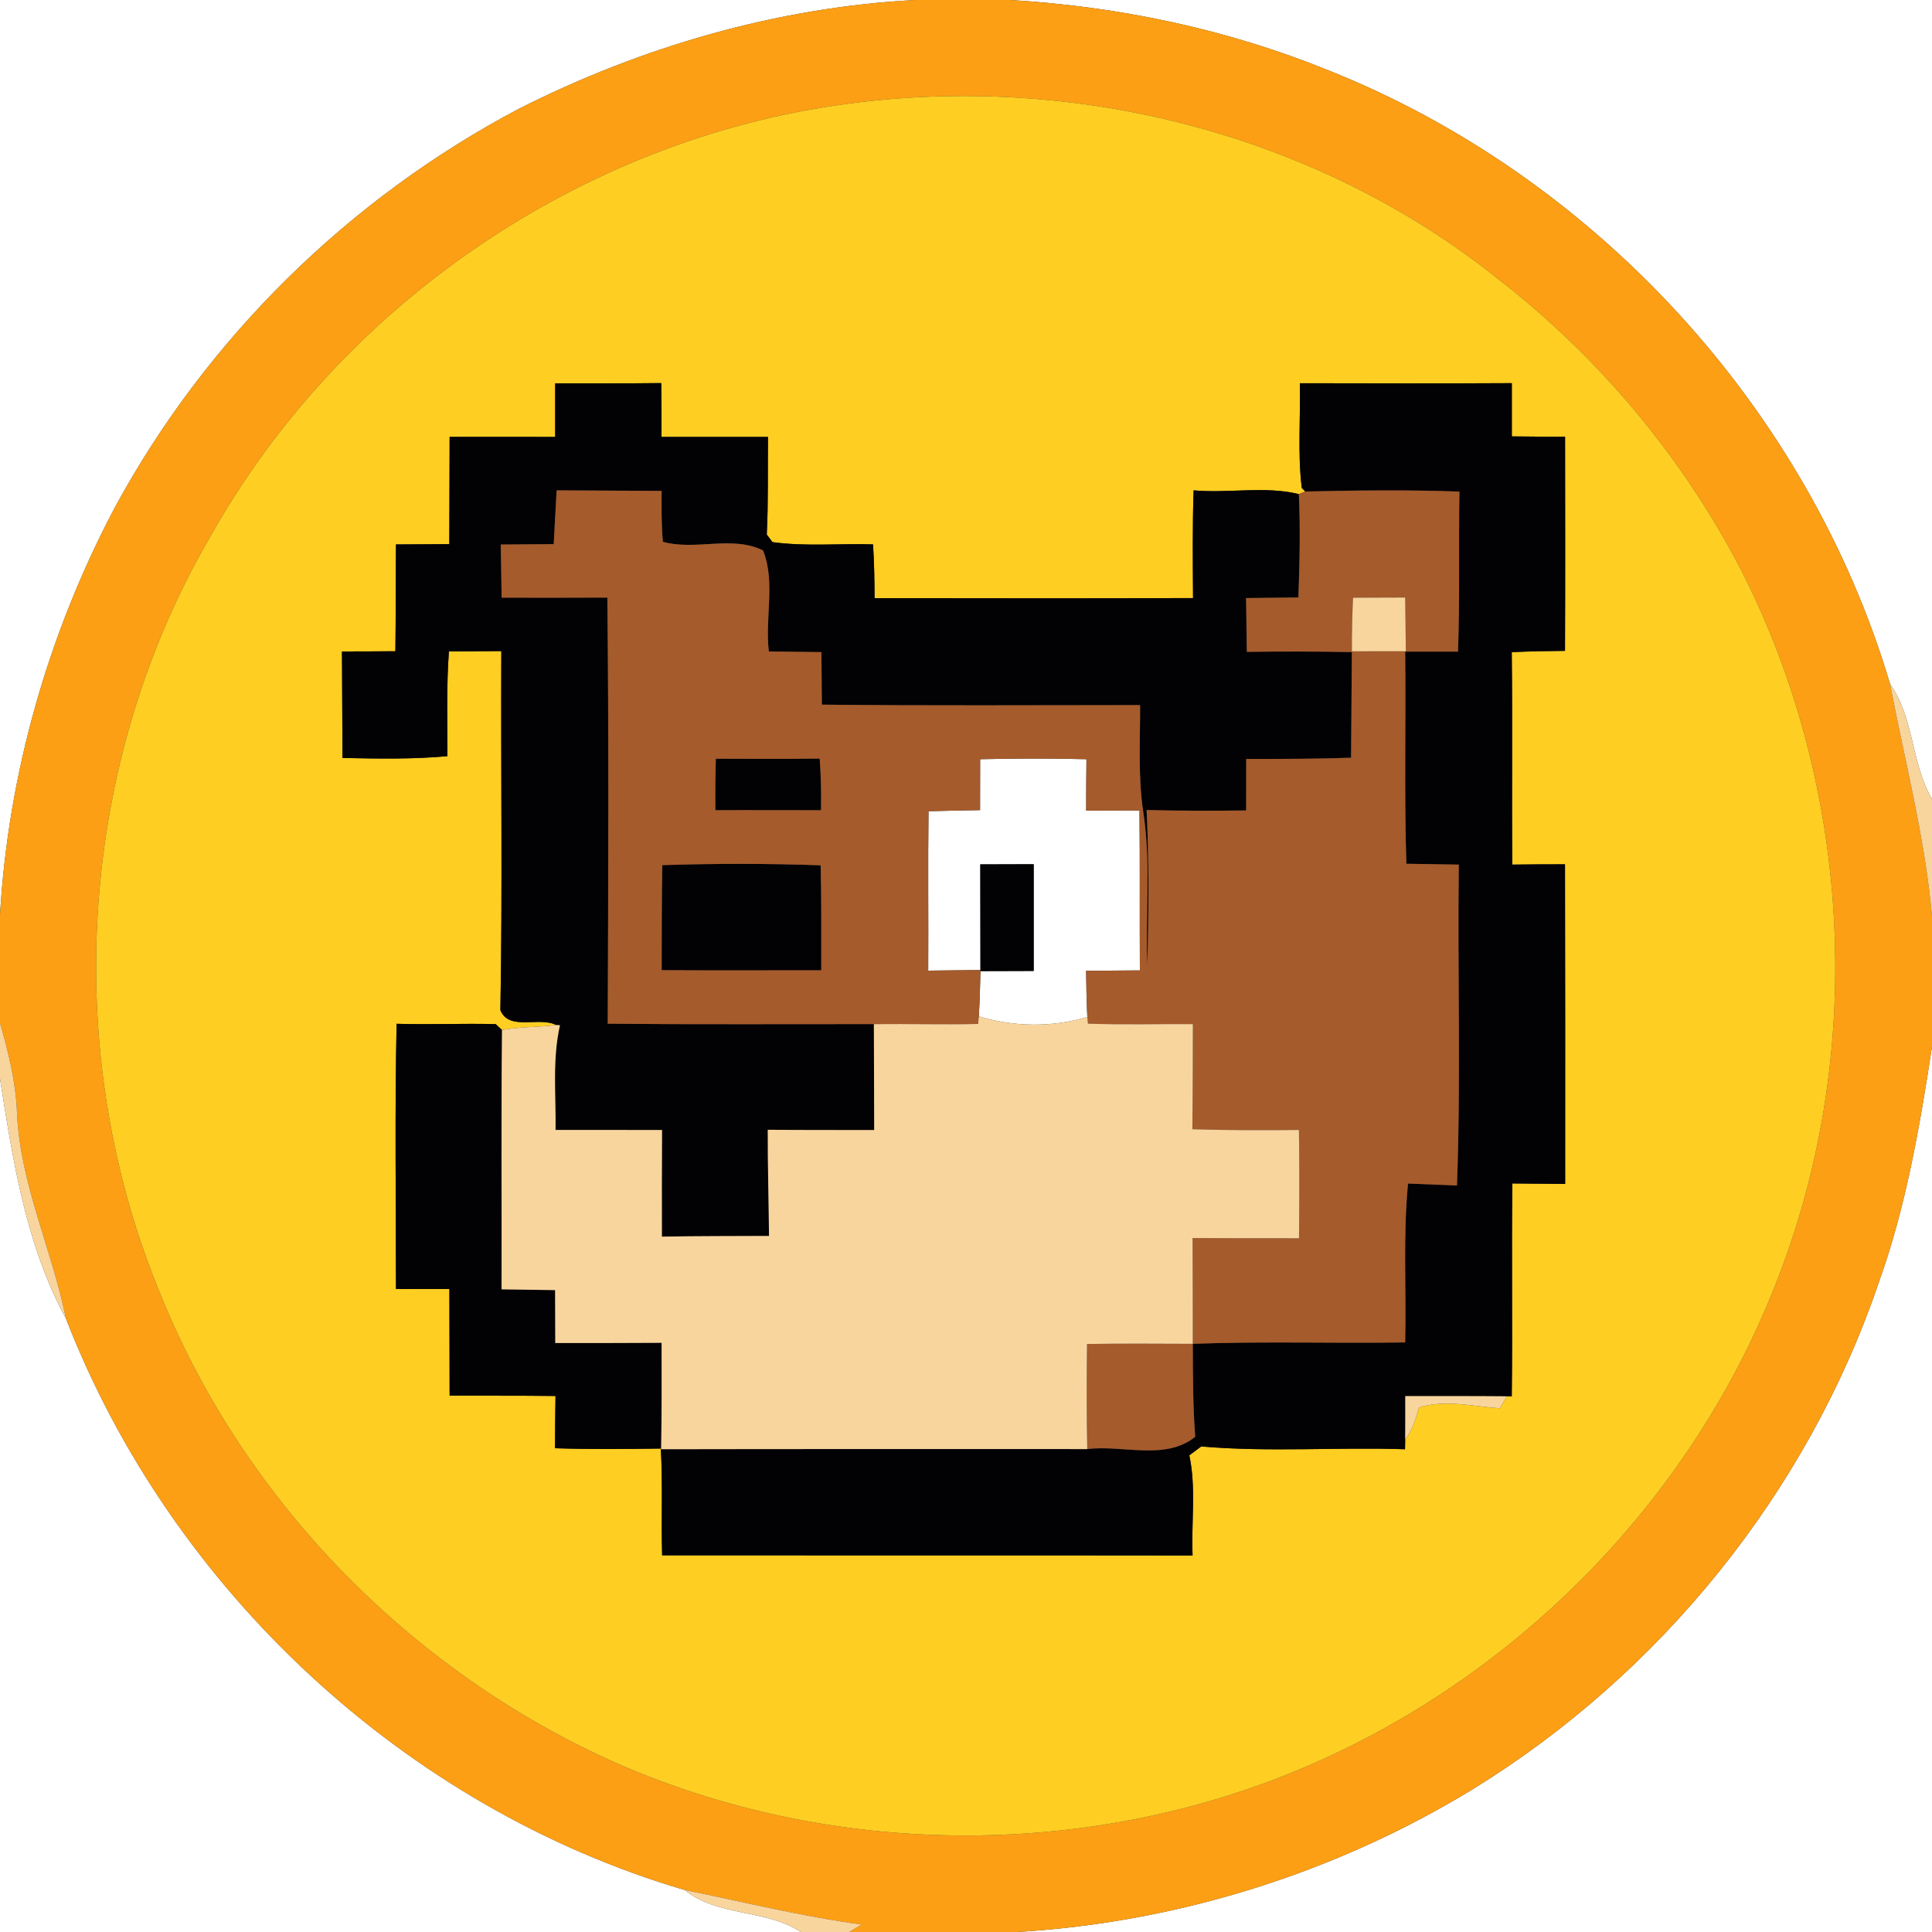 <?xml version="1.0" encoding="UTF-8" ?>
<!DOCTYPE svg PUBLIC "-//W3C//DTD SVG 1.1//EN" "http://www.w3.org/Graphics/SVG/1.1/DTD/svg11.dtd">
<svg width="250pt" height="250pt" viewBox="0 0 250 250" version="1.1" xmlns="http://www.w3.org/2000/svg">
<rect x="0" y="0" width="250" height="250" fill="#333333" stroke="none"/>
<g id="#fefffeff">
<path fill="#fefffe" opacity="1.00" d=" M 0.00 0.00 L 118.42 0.00 C 100.58 0.95 83.03 6.04 67.12 14.09 C 45.13 25.70 26.67 43.84 14.83 65.73 C 6.25 81.96 1.07 100.07 0.00 118.40 L 0.00 0.00 Z" />
<path fill="#fefffe" opacity="1.00" d=" M 130.68 0.00 L 250.00 0.00 L 250.00 103.39 C 247.27 98.74 247.71 92.93 244.57 88.50 C 233.97 52.83 206.35 22.79 171.79 9.06 C 158.73 3.76 144.74 0.83 130.68 0.00 Z" />
<path fill="#fefffe" opacity="1.00" d=" M 126.83 98.24 C 131.42 98.14 136.00 98.12 140.59 98.24 C 140.56 100.45 140.55 102.67 140.55 104.89 C 142.85 104.88 145.15 104.87 147.45 104.87 C 147.52 111.77 147.46 118.67 147.50 125.57 C 145.18 125.58 142.86 125.60 140.54 125.62 C 140.57 127.61 140.60 129.60 140.70 131.60 C 136.13 132.96 131.23 132.90 126.66 131.52 C 126.78 129.57 126.83 127.61 126.87 125.66 C 129.16 125.65 131.46 125.65 133.76 125.64 C 133.76 121.04 133.76 116.43 133.76 111.83 C 131.46 111.84 129.15 111.84 126.85 111.85 C 126.84 116.41 126.88 120.96 126.87 125.52 C 124.62 125.55 122.36 125.57 120.11 125.60 C 120.15 118.72 120.06 111.84 120.15 104.97 C 122.37 104.91 124.59 104.87 126.82 104.83 C 126.82 102.63 126.83 100.43 126.83 98.24 Z" />
<path fill="#fefffe" opacity="1.00" d=" M 243.06 166.10 C 246.63 156.19 248.42 145.79 250.00 135.42 L 250.00 250.00 L 131.56 250.00 C 152.31 248.78 172.78 242.38 190.53 231.55 C 214.85 216.60 233.83 193.13 243.06 166.10 Z" />
<path fill="#fefffe" opacity="1.00" d=" M 0.00 139.58 C 1.67 150.17 3.34 161.08 8.53 170.61 C 22.15 205.70 52.43 233.91 88.59 244.56 C 92.94 248.06 99.05 246.99 103.64 250.00 L 0.00 250.00 L 0.00 139.58 Z" />
</g>
<g id="#fc9f15ff">
<path fill="#fc9f15" opacity="1.00" d=" M 118.42 0.00 L 130.68 0.00 C 144.74 0.83 158.73 3.76 171.79 9.06 C 206.35 22.79 233.97 52.83 244.57 88.50 C 246.48 98.50 249.10 108.41 250.00 118.59 L 250.00 135.42 C 248.42 145.79 246.63 156.19 243.06 166.10 C 233.83 193.13 214.85 216.60 190.53 231.55 C 172.78 242.38 152.31 248.78 131.56 250.00 L 109.89 250.00 L 111.49 249.03 C 103.76 247.99 96.21 246.11 88.59 244.56 C 52.43 233.91 22.15 205.70 8.53 170.61 C 6.73 161.67 2.60 153.21 2.20 143.98 C 2.05 140.02 1.09 136.17 0.00 132.37 L 0.00 118.40 C 1.07 100.07 6.25 81.96 14.83 65.73 C 26.67 43.84 45.13 25.70 67.12 14.09 C 83.03 6.04 100.58 0.95 118.42 0.00 M 109.39 13.47 C 75.31 18.05 44.10 39.38 27.28 69.31 C 10.24 98.39 7.76 135.43 20.41 166.62 C 31.17 193.91 53.15 216.38 79.92 228.22 C 108.97 240.91 143.40 240.64 172.14 227.20 C 197.95 215.22 219.05 193.18 229.56 166.69 C 241.53 136.98 239.81 102.18 225.26 73.67 C 217.67 59.07 206.84 46.15 193.84 36.09 C 170.39 17.31 139.05 9.40 109.39 13.47 Z" />
</g>
<g id="#fece22ff">
<path fill="#fece22" opacity="1.00" d=" M 109.39 13.47 C 139.05 9.40 170.39 17.31 193.84 36.09 C 206.84 46.15 217.67 59.07 225.26 73.67 C 239.81 102.18 241.53 136.98 229.56 166.69 C 219.05 193.18 197.95 215.22 172.14 227.20 C 143.40 240.64 108.97 240.91 79.92 228.22 C 53.15 216.38 31.17 193.91 20.41 166.62 C 7.76 135.43 10.24 98.39 27.28 69.31 C 44.10 39.38 75.31 18.05 109.39 13.47 M 71.84 49.61 C 71.83 51.92 71.83 54.23 71.84 56.54 C 67.29 56.52 62.73 56.54 58.18 56.53 C 58.17 61.16 58.15 65.78 58.14 70.41 C 55.84 70.43 53.54 70.44 51.24 70.45 C 51.19 75.05 51.23 79.66 51.16 84.27 C 48.86 84.29 46.56 84.30 44.25 84.30 C 44.29 88.89 44.28 93.48 44.32 98.08 C 48.84 98.17 53.38 98.26 57.89 97.85 C 57.90 93.33 57.76 88.81 58.09 84.29 C 60.35 84.29 62.61 84.27 64.87 84.25 C 64.80 99.74 65.03 115.23 64.75 130.71 C 65.86 133.46 69.75 131.50 71.98 132.64 C 69.65 132.93 67.28 132.86 64.96 133.28 C 64.76 133.09 64.35 132.71 64.14 132.52 C 59.87 132.42 55.60 132.60 51.32 132.48 C 51.08 143.92 51.24 155.36 51.24 166.80 C 53.54 166.80 55.84 166.80 58.15 166.79 C 58.16 171.39 58.16 175.99 58.18 180.59 C 62.74 180.62 67.31 180.58 71.88 180.64 C 71.84 182.89 71.83 185.14 71.82 187.40 C 76.38 187.55 80.94 187.51 85.51 187.44 C 85.77 192.04 85.55 196.65 85.68 201.26 C 108.56 201.28 131.44 201.25 154.32 201.28 C 154.14 196.96 154.80 192.58 153.90 188.32 C 154.41 187.93 154.92 187.55 155.44 187.17 C 164.19 187.93 173.02 187.24 181.81 187.53 C 181.81 187.21 181.83 186.58 181.83 186.26 C 182.77 185.05 183.20 183.57 183.62 182.12 C 187.06 181.06 190.60 182.00 194.08 182.23 C 194.31 181.84 194.76 181.07 194.98 180.68 L 195.62 180.68 C 195.74 171.50 195.58 162.32 195.70 153.14 C 197.97 153.15 200.25 153.17 202.53 153.20 C 202.54 139.41 202.54 125.63 202.51 111.84 C 200.24 111.84 197.97 111.85 195.69 111.88 C 195.61 102.71 195.73 93.55 195.62 84.39 C 197.92 84.28 200.21 84.24 202.51 84.22 C 202.55 74.98 202.53 65.75 202.52 56.51 C 200.22 56.51 197.92 56.50 195.63 56.47 C 195.64 54.17 195.64 51.87 195.63 49.58 C 186.49 49.63 177.34 49.61 168.20 49.59 C 168.30 54.10 167.90 58.64 168.45 63.13 L 168.90 63.60 L 168.07 63.94 C 163.78 62.86 158.95 63.86 154.45 63.45 C 154.30 68.10 154.35 72.74 154.38 77.39 C 140.64 77.44 126.91 77.42 113.17 77.40 C 113.16 75.08 113.12 72.76 112.97 70.44 C 108.64 70.31 104.27 70.74 99.96 70.15 C 99.78 69.91 99.41 69.42 99.22 69.17 C 99.43 64.96 99.33 60.75 99.38 56.54 C 94.79 56.53 90.19 56.54 85.60 56.54 C 85.61 54.22 85.60 51.90 85.57 49.57 C 80.99 49.63 76.42 49.59 71.84 49.61 Z" />
</g>
<g id="#020103ff">
<path fill="#020103" opacity="1.00" d=" M 71.84 49.61 C 76.42 49.59 80.99 49.63 85.57 49.57 C 85.60 51.90 85.61 54.22 85.60 56.54 C 90.19 56.54 94.79 56.53 99.38 56.54 C 99.33 60.75 99.43 64.96 99.22 69.17 C 99.41 69.42 99.78 69.91 99.96 70.15 C 104.27 70.74 108.64 70.31 112.97 70.44 C 113.12 72.76 113.16 75.08 113.17 77.40 C 126.91 77.42 140.64 77.44 154.38 77.39 C 154.35 72.74 154.30 68.10 154.45 63.45 C 158.95 63.86 163.78 62.86 168.07 63.94 C 168.28 68.40 168.17 72.86 168.01 77.31 C 165.75 77.34 163.50 77.36 161.24 77.39 C 161.27 79.71 161.30 82.03 161.34 84.35 C 165.87 84.29 170.40 84.29 174.93 84.38 C 174.88 88.93 174.88 93.49 174.83 98.05 C 170.30 98.21 165.78 98.20 161.26 98.21 C 161.25 100.42 161.25 102.65 161.25 104.87 C 156.95 104.93 152.66 104.92 148.37 104.82 C 148.70 111.53 148.63 118.25 148.47 124.96 C 148.20 118.36 148.96 111.70 147.95 105.14 C 147.24 100.54 147.55 95.88 147.53 91.24 C 133.80 91.24 120.07 91.33 106.35 91.18 C 106.33 88.91 106.31 86.65 106.29 84.38 C 104.02 84.35 101.76 84.32 99.49 84.30 C 98.96 79.98 100.37 75.29 98.74 71.23 C 94.78 69.24 90.02 71.29 85.78 70.11 C 85.57 67.92 85.61 65.72 85.61 63.52 C 81.08 63.49 76.55 63.48 72.03 63.45 C 71.89 65.77 71.78 68.09 71.65 70.41 C 69.37 70.42 67.08 70.44 64.80 70.46 C 64.84 72.75 64.87 75.04 64.91 77.34 C 69.47 77.35 74.03 77.35 78.59 77.33 C 78.79 95.71 78.71 114.09 78.64 132.47 C 90.12 132.58 101.60 132.51 113.08 132.52 C 113.10 137.09 113.10 141.65 113.12 146.23 C 108.53 146.21 103.94 146.24 99.35 146.19 C 99.33 150.77 99.47 155.35 99.51 159.93 C 94.89 159.95 90.27 159.94 85.65 160.02 C 85.64 155.42 85.64 150.82 85.67 146.22 C 81.08 146.21 76.48 146.21 71.89 146.21 C 71.95 141.69 71.45 137.11 72.46 132.66 L 71.98 132.64 C 69.75 131.50 65.86 133.46 64.75 130.71 C 65.03 115.23 64.80 99.74 64.87 84.25 C 62.61 84.27 60.35 84.29 58.09 84.29 C 57.76 88.81 57.90 93.33 57.89 97.85 C 53.38 98.26 48.84 98.17 44.32 98.08 C 44.28 93.48 44.29 88.89 44.25 84.30 C 46.56 84.30 48.86 84.29 51.16 84.27 C 51.23 79.66 51.19 75.05 51.24 70.45 C 53.54 70.44 55.84 70.43 58.14 70.41 C 58.15 65.78 58.17 61.16 58.18 56.53 C 62.73 56.54 67.29 56.52 71.84 56.54 C 71.83 54.23 71.83 51.92 71.84 49.61 Z" />
<path fill="#020103" opacity="1.00" d=" M 168.20 49.59 C 177.34 49.61 186.49 49.63 195.63 49.58 C 195.64 51.87 195.64 54.17 195.63 56.47 C 197.92 56.50 200.22 56.51 202.52 56.51 C 202.53 65.75 202.55 74.98 202.51 84.22 C 200.21 84.24 197.92 84.28 195.62 84.39 C 195.73 93.55 195.61 102.71 195.69 111.88 C 197.97 111.85 200.24 111.84 202.51 111.84 C 202.54 125.63 202.54 139.41 202.53 153.20 C 200.25 153.17 197.97 153.15 195.70 153.14 C 195.58 162.32 195.74 171.50 195.62 180.68 L 194.98 180.68 C 190.60 180.64 186.22 180.66 181.84 180.65 C 181.84 182.52 181.85 184.39 181.83 186.26 C 181.83 186.58 181.81 187.21 181.81 187.53 C 173.02 187.24 164.19 187.93 155.44 187.17 C 154.92 187.55 154.41 187.93 153.90 188.32 C 154.80 192.58 154.14 196.96 154.32 201.28 C 131.44 201.25 108.56 201.28 85.68 201.26 C 85.55 196.65 85.77 192.04 85.51 187.44 C 80.94 187.51 76.38 187.55 71.82 187.40 C 71.83 185.14 71.84 182.89 71.88 180.64 C 67.31 180.58 62.74 180.62 58.18 180.59 C 58.16 175.99 58.16 171.39 58.15 166.79 C 55.84 166.80 53.54 166.80 51.24 166.80 C 51.24 155.36 51.08 143.92 51.32 132.48 C 55.60 132.60 59.87 132.42 64.14 132.52 C 64.35 132.71 64.76 133.09 64.96 133.28 C 64.84 144.47 64.93 155.65 64.90 166.84 C 67.21 166.88 69.52 166.91 71.83 166.94 C 71.84 169.22 71.84 171.50 71.85 173.79 C 76.44 173.79 81.02 173.79 85.61 173.76 C 85.62 178.35 85.63 182.94 85.55 187.53 C 103.93 187.49 122.31 187.52 140.69 187.51 C 145.28 186.94 150.79 189.05 154.66 185.92 C 154.36 181.92 154.36 177.90 154.35 173.89 C 163.50 173.55 172.67 173.85 181.83 173.71 C 181.99 166.86 181.54 159.99 182.20 153.15 C 184.31 153.23 186.42 153.31 188.53 153.40 C 189.05 139.57 188.59 125.72 188.77 111.88 C 186.50 111.84 184.24 111.81 181.98 111.77 C 181.70 102.62 181.94 93.47 181.83 84.32 C 184.11 84.31 186.39 84.31 188.67 84.32 C 188.91 77.41 188.74 70.51 188.85 63.61 C 182.20 63.37 175.55 63.45 168.90 63.60 L 168.45 63.13 C 167.90 58.64 168.30 54.10 168.20 49.59 Z" />
<path fill="#020103" opacity="1.00" d=" M 92.63 98.18 C 97.11 98.19 101.59 98.22 106.07 98.16 C 106.23 100.38 106.28 102.61 106.24 104.84 C 101.68 104.85 97.13 104.81 92.57 104.84 C 92.55 102.62 92.57 100.40 92.63 98.18 Z" />
<path fill="#020103" opacity="1.00" d=" M 126.85 111.85 C 129.15 111.84 131.46 111.84 133.76 111.83 C 133.76 116.43 133.76 121.04 133.76 125.64 C 131.46 125.65 129.16 125.65 126.87 125.66 L 126.87 125.52 C 126.88 120.96 126.84 116.41 126.85 111.85 Z" />
<path fill="#020103" opacity="1.00" d=" M 85.70 111.95 C 92.52 111.73 99.36 111.73 106.19 111.97 C 106.31 116.50 106.26 121.02 106.27 125.55 C 99.39 125.55 92.50 125.58 85.62 125.54 C 85.63 121.01 85.62 116.48 85.70 111.95 Z" />
</g>
<g id="#a55b2cff">
<path fill="#a55b2c" opacity="1.00" d=" M 72.03 63.45 C 76.55 63.48 81.08 63.49 85.61 63.52 C 85.61 65.72 85.57 67.92 85.78 70.11 C 90.02 71.29 94.78 69.24 98.74 71.23 C 100.37 75.29 98.96 79.98 99.49 84.30 C 101.76 84.32 104.02 84.35 106.29 84.38 C 106.31 86.65 106.33 88.91 106.35 91.18 C 120.07 91.33 133.80 91.24 147.53 91.24 C 147.55 95.88 147.24 100.54 147.95 105.14 C 148.96 111.70 148.20 118.36 148.47 124.96 C 148.63 118.25 148.70 111.53 148.37 104.82 C 152.66 104.92 156.95 104.93 161.25 104.87 C 161.25 102.65 161.25 100.42 161.26 98.21 C 165.78 98.20 170.30 98.21 174.83 98.05 C 174.88 93.49 174.88 88.93 174.93 84.38 C 170.40 84.29 165.87 84.29 161.34 84.35 C 161.30 82.03 161.27 79.71 161.24 77.39 C 163.50 77.36 165.75 77.34 168.01 77.31 C 168.17 72.86 168.28 68.40 168.07 63.94 L 168.90 63.60 C 175.55 63.45 182.20 63.37 188.85 63.61 C 188.74 70.51 188.91 77.41 188.67 84.32 C 186.39 84.31 184.11 84.31 181.83 84.32 C 181.94 93.47 181.70 102.62 181.98 111.77 C 184.24 111.81 186.50 111.84 188.77 111.88 C 188.59 125.72 189.05 139.57 188.53 153.40 C 186.42 153.31 184.31 153.23 182.20 153.15 C 181.54 159.99 181.99 166.86 181.83 173.71 C 172.67 173.85 163.50 173.55 154.35 173.89 C 154.34 169.33 154.35 164.77 154.32 160.20 C 158.91 160.23 163.50 160.24 168.09 160.23 C 168.14 155.56 168.16 150.89 168.08 146.22 C 163.48 146.26 158.88 146.27 154.29 146.12 C 154.35 141.59 154.35 137.05 154.36 132.52 C 149.83 132.49 145.30 132.62 140.78 132.46 C 140.76 132.24 140.72 131.81 140.70 131.60 C 140.60 129.60 140.57 127.61 140.54 125.62 C 142.86 125.60 145.18 125.58 147.50 125.57 C 147.46 118.67 147.52 111.77 147.45 104.87 C 145.15 104.87 142.85 104.88 140.55 104.89 C 140.55 102.67 140.56 100.45 140.59 98.24 C 136.00 98.12 131.42 98.14 126.83 98.24 C 126.83 100.43 126.82 102.63 126.82 104.83 C 124.59 104.87 122.37 104.91 120.15 104.97 C 120.06 111.84 120.15 118.72 120.11 125.60 C 122.36 125.57 124.62 125.55 126.87 125.52 L 126.87 125.66 C 126.83 127.61 126.78 129.57 126.66 131.52 C 126.64 131.77 126.59 132.26 126.57 132.50 C 122.07 132.60 117.57 132.47 113.08 132.52 C 101.60 132.51 90.12 132.58 78.64 132.47 C 78.71 114.09 78.79 95.71 78.59 77.33 C 74.03 77.35 69.47 77.35 64.91 77.34 C 64.87 75.04 64.84 72.75 64.80 70.46 C 67.08 70.44 69.37 70.42 71.65 70.41 C 71.78 68.09 71.89 65.77 72.03 63.45 M 175.08 77.34 C 174.98 79.65 174.92 81.97 174.93 84.28 C 177.26 84.28 179.58 84.27 181.91 84.27 C 181.89 81.95 181.87 79.63 181.83 77.32 C 179.58 77.32 177.33 77.33 175.08 77.34 M 92.63 98.18 C 92.57 100.40 92.55 102.62 92.57 104.84 C 97.13 104.81 101.68 104.85 106.24 104.84 C 106.28 102.61 106.23 100.38 106.07 98.16 C 101.59 98.22 97.11 98.19 92.63 98.18 M 85.70 111.95 C 85.62 116.48 85.63 121.01 85.62 125.54 C 92.50 125.58 99.39 125.55 106.27 125.55 C 106.26 121.02 106.31 116.50 106.19 111.97 C 99.36 111.73 92.52 111.73 85.70 111.95 Z" />
<path fill="#a55b2c" opacity="1.00" d=" M 140.66 173.91 C 145.22 173.84 149.78 173.87 154.35 173.89 C 154.36 177.90 154.36 181.92 154.66 185.92 C 150.79 189.05 145.28 186.94 140.69 187.51 C 140.59 182.97 140.61 178.44 140.66 173.91 Z" />
</g>
<g id="#f9d59eff">
<path fill="#f9d59e" opacity="1.00" d=" M 175.08 77.34 C 177.33 77.33 179.58 77.32 181.83 77.32 C 181.87 79.63 181.89 81.95 181.91 84.27 C 179.58 84.27 177.26 84.28 174.93 84.28 C 174.92 81.97 174.98 79.65 175.08 77.34 Z" />
<path fill="#f9d59e" opacity="1.00" d=" M 244.57 88.50 C 247.71 92.93 247.27 98.74 250.00 103.39 L 250.00 118.59 C 249.10 108.41 246.48 98.50 244.57 88.50 Z" />
<path fill="#f9d59e" opacity="1.00" d=" M 126.66 131.52 C 131.23 132.90 136.13 132.96 140.70 131.60 C 140.72 131.81 140.76 132.24 140.78 132.46 C 145.30 132.62 149.83 132.49 154.36 132.52 C 154.35 137.05 154.35 141.59 154.29 146.12 C 158.88 146.27 163.48 146.26 168.08 146.22 C 168.16 150.89 168.14 155.56 168.09 160.23 C 163.50 160.24 158.91 160.23 154.32 160.20 C 154.35 164.77 154.34 169.33 154.35 173.89 C 149.78 173.87 145.22 173.84 140.66 173.91 C 140.61 178.44 140.59 182.97 140.69 187.51 C 122.31 187.52 103.93 187.49 85.55 187.53 C 85.63 182.94 85.62 178.35 85.61 173.76 C 81.02 173.79 76.44 173.79 71.85 173.79 C 71.84 171.50 71.84 169.22 71.83 166.94 C 69.52 166.91 67.21 166.88 64.90 166.84 C 64.93 155.65 64.84 144.47 64.96 133.28 C 67.28 132.86 69.65 132.93 71.98 132.64 L 72.46 132.66 C 71.45 137.11 71.95 141.69 71.89 146.21 C 76.48 146.21 81.08 146.21 85.67 146.22 C 85.64 150.82 85.64 155.42 85.65 160.02 C 90.27 159.94 94.89 159.95 99.51 159.93 C 99.47 155.35 99.33 150.77 99.35 146.19 C 103.94 146.24 108.53 146.21 113.12 146.23 C 113.10 141.65 113.10 137.09 113.08 132.52 C 117.57 132.47 122.07 132.60 126.57 132.50 C 126.59 132.26 126.64 131.77 126.66 131.52 Z" />
<path fill="#f9d59e" opacity="1.00" d=" M 0.00 132.37 C 1.09 136.17 2.05 140.02 2.20 143.98 C 2.60 153.21 6.73 161.67 8.53 170.61 C 3.34 161.08 1.67 150.17 0.00 139.58 L 0.00 132.37 Z" />
<path fill="#f9d59e" opacity="1.00" d=" M 181.84 180.65 C 186.22 180.66 190.60 180.64 194.98 180.68 C 194.76 181.07 194.31 181.84 194.08 182.23 C 190.60 182.00 187.06 181.06 183.62 182.12 C 183.20 183.57 182.77 185.05 181.83 186.26 C 181.85 184.39 181.84 182.52 181.84 180.65 Z" />
<path fill="#f9d59e" opacity="1.00" d=" M 88.59 244.56 C 96.21 246.11 103.76 247.99 111.49 249.03 L 109.89 250.00 L 103.64 250.00 C 99.05 246.99 92.94 248.06 88.59 244.56 Z" />
</g>
</svg>
